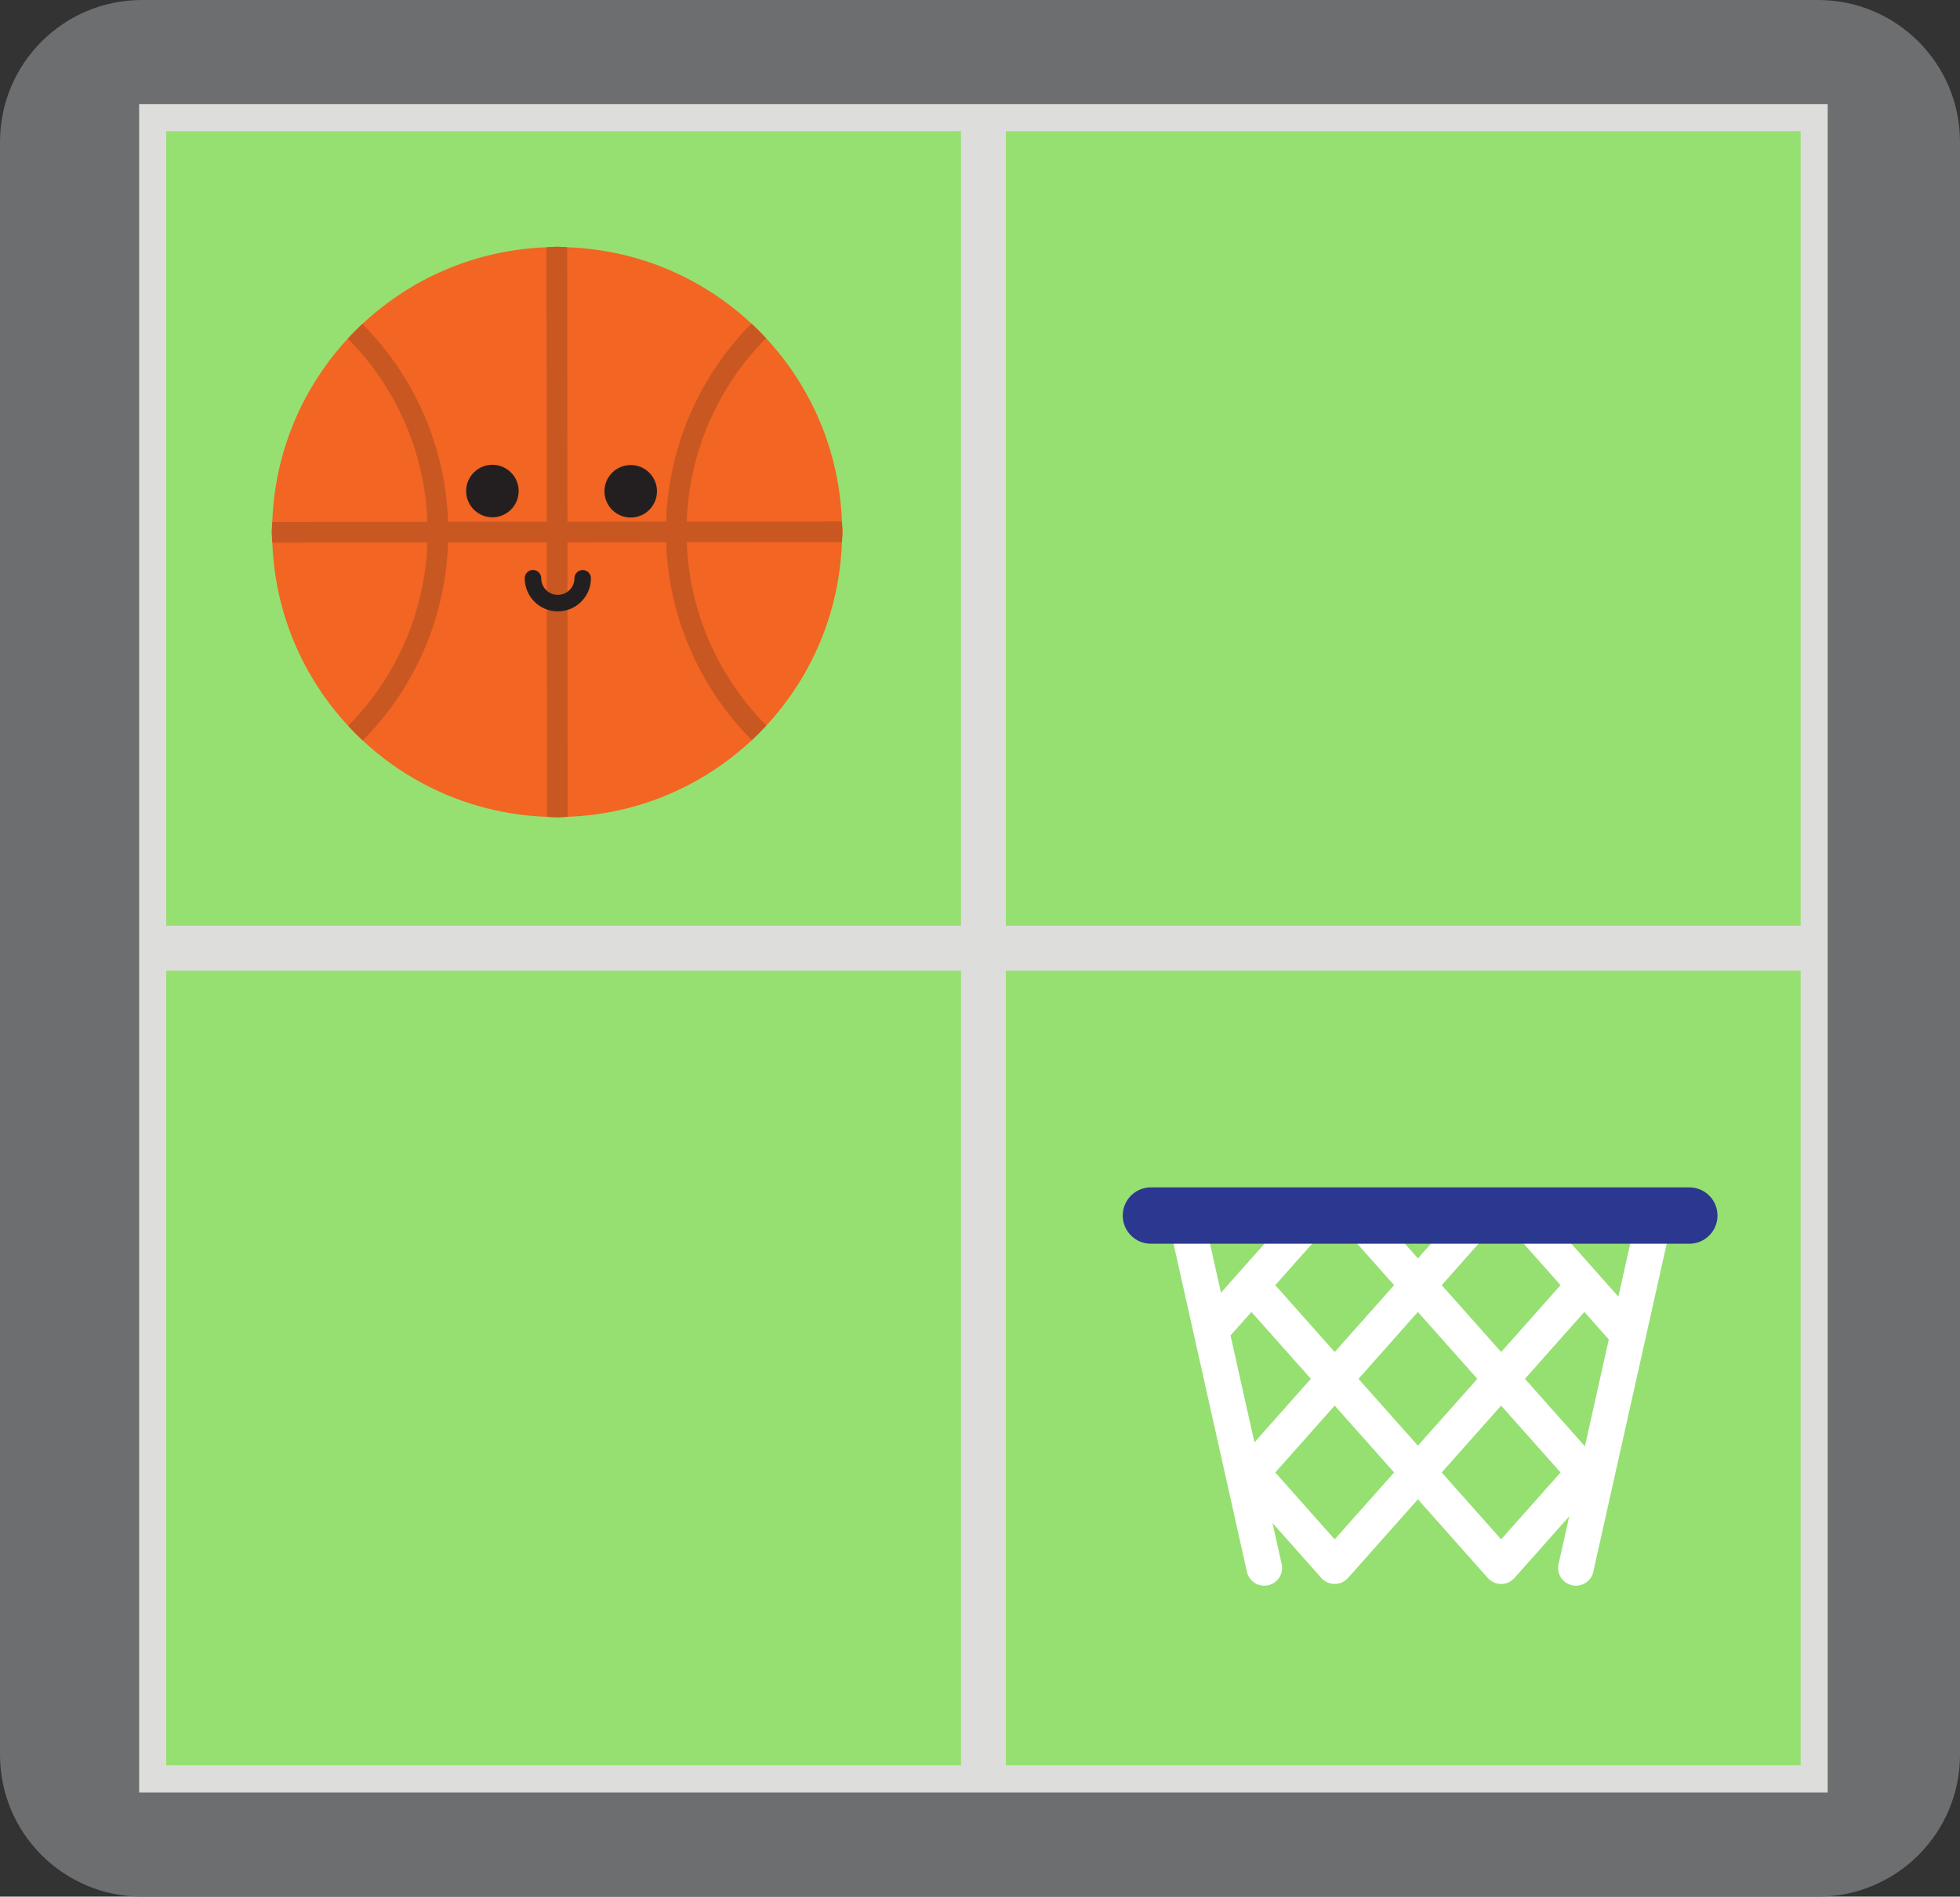 <?xml version="1.0" encoding="utf-8"?>
<!-- Generator: Adobe Illustrator 16.0.0, SVG Export Plug-In . SVG Version: 6.00 Build 0)  -->
<!DOCTYPE svg PUBLIC "-//W3C//DTD SVG 1.1//EN" "http://www.w3.org/Graphics/SVG/1.1/DTD/svg11.dtd">
<svg version="1.1" xmlns="http://www.w3.org/2000/svg" xmlns:xlink="http://www.w3.org/1999/xlink" x="0px" y="0px"
	 width="288.28px" height="279px" viewBox="0 0 288.28 279" enable-background="new 0 0 288.28 279" xml:space="preserve">
<rect x="0" y="0" width="288.28" height="279" fill="#333333" stroke="none"/>
<g id="cositas" display="none">
	
		<path display="inline" fill="#FFFFFF" stroke="#404041" stroke-width="4" stroke-linecap="round" stroke-linejoin="round" stroke-miterlimit="10" d="
		M22.196-104.363c0-8.729,6.185-16.012,14.41-17.71v-104.42c0-11.526-9.344-20.87-20.869-20.87h-119.542
		c-11.525,0-20.869,9.344-20.869,20.87V10.768c0,11.525,9.344,20.869,20.869,20.869H15.737c11.525,0,20.869-9.344,20.869-20.869
		v-97.421C28.381-88.351,22.196-95.633,22.196-104.363z"/>
	<g display="inline">
	</g>
	
		<path display="inline" fill="#FFFFFF" stroke="#404041" stroke-width="4" stroke-linecap="round" stroke-linejoin="round" stroke-miterlimit="10" d="
		M210.196-104.363c0-8.729,6.185-16.012,14.409-17.71v-104.42c0-11.526-9.344-20.87-20.869-20.87H84.195
		c-11.525,0-20.869,9.344-20.869,20.87V10.768c0,11.525,9.344,20.869,20.869,20.869h119.542c11.525,0,20.869-9.344,20.869-20.869
		v-97.421C216.381-88.351,210.196-95.633,210.196-104.363z"/>
	<g display="inline">
		
			<path fill="#DDDDDC" stroke="#404041" stroke-width="4" stroke-linecap="round" stroke-linejoin="round" stroke-miterlimit="10" d="
			M396.911-247.363H277.369c-11.525,0-20.869,9.344-20.869,20.87v104.503c-8.062,1.822-14.086,9.015-14.086,17.627
			s6.024,15.805,14.086,17.627v97.504c0,11.525,9.344,20.869,20.869,20.869h119.542c11.525,0,20.869-9.344,20.869-20.869v-237.261
			C417.78-238.019,408.437-247.363,396.911-247.363z"/>
		<g>
			<rect x="275.641" y="-104.363" fill="#96E072" width="123" height="123"/>
		</g>
	</g>
</g>
<g id="tab13" display="none">
	<g display="inline">
		<path fill="#FFFFFF" d="M267.411-66.5H20.869C9.344-66.5,0-57.156,0-45.63v370.261C0,336.157,9.344,345.5,20.869,345.5h246.542
			c11.525,0,20.869-9.344,20.869-20.869V-45.63C288.28-57.156,278.937-66.5,267.411-66.5z"/>
		<g>
			
				<rect x="24.466" y="-42.905" fill="#DDDDDC" stroke="#DDDDDC" stroke-width="8" stroke-miterlimit="10" width="240.35" height="364.616"/>
			<g>
				<rect x="24.466" y="-42.905" fill="#96E072" width="116.85" height="116.85"/>
				<rect x="24.466" y="80.595" fill="#96E072" width="116.85" height="116.851"/>
			</g>
			<g>
				<path fill="#F26522" d="M123.829,14.477c-0.384-10.47-4.59-19.94-11.277-27.089c-0.69-0.74-1.41-1.449-2.154-2.138
					c-7.144-6.606-16.569-10.743-26.977-11.108c-0.508-0.018-1.007-0.078-1.52-0.074c-0.512-0.001-1.008,0.058-1.518,0.079
					c-10.403,0.382-19.822,4.536-26.952,11.155c-0.746,0.69-1.464,1.402-2.154,2.146c-6.674,7.155-10.86,16.634-11.229,27.106
					c-0.017,0.508-0.074,1.005-0.074,1.52c0.002,0.509,0.06,1.008,0.08,1.518c0.384,10.47,4.583,19.939,11.273,27.086
					c0.692,0.742,1.41,1.452,2.154,2.141c7.144,6.607,16.573,10.745,26.98,11.109c0.508,0.018,1.006,0.074,1.516,0.076
					c0.514,0,1.013-0.061,1.52-0.081c10.407-0.382,19.828-4.538,26.96-11.159c0.74-0.688,1.46-1.399,2.148-2.143
					c6.678-7.16,10.862-16.638,11.224-27.11c0.021-0.506,0.082-1.001,0.08-1.514C123.911,15.483,123.847,14.984,123.829,14.477z"/>
				<path fill="#C95722" d="M123.909,15.997c0.002-0.514-0.062-1.01-0.08-1.52l-22.826,0.019C101.387,4,105.744-5.493,112.67-12.481
					c-0.688-0.742-1.401-1.46-2.145-2.148C103.051-7.094,98.35,3.164,97.969,14.501l-14.514,0.012l-0.041-40.369
					c-0.505-0.02-1-0.08-1.512-0.079c-0.514,0-1.013,0.06-1.52,0.08l0.036,40.372L65.907,14.53
					C65.504,3.194,60.788-7.055,53.293-14.577c-0.738,0.69-1.449,1.411-2.137,2.154c6.936,6.973,11.313,16.46,11.713,26.957
					l-22.822,0.019c-0.019,0.51-0.08,1.009-0.074,1.521c-0.002,0.512,0.06,1.008,0.078,1.516l22.822-0.021
					c-0.38,10.497-4.741,19.995-11.666,26.976c0.688,0.744,1.403,1.462,2.145,2.154c7.476-7.536,12.174-17.797,12.556-29.131
					l14.513-0.017l0.037,40.376c0.508,0.017,1.006,0.075,1.52,0.073c0.509-0.001,1.008-0.059,1.516-0.078l-0.037-40.372
					l14.512-0.016c0.404,11.336,5.123,21.587,12.613,29.112c0.742-0.693,1.451-1.41,2.14-2.155
					c-6.939-6.975-11.317-16.462-11.719-26.96l22.828-0.019C123.849,17.004,123.907,16.508,123.909,15.997z"/>
				
					<path fill="none" stroke="#231F20" stroke-width="2.426" stroke-linecap="round" stroke-linejoin="round" stroke-miterlimit="10" d="
					M85.703,22.84c-0.004,2.019-1.642,3.653-3.663,3.651c-2.019-0.004-3.652-1.644-3.65-3.662"/>
				<path fill="#231F20" d="M96.629,10.044c-0.005,2.134-1.737,3.86-3.871,3.857c-2.132-0.005-3.857-1.735-3.854-3.87
					c0.003-2.131,1.735-3.857,3.869-3.854C94.908,6.181,96.631,7.914,96.629,10.044z"/>
				<circle fill="#231F20" cx="72.424" cy="10.004" r="3.862"/>
			</g>
			<g>
				<rect x="147.966" y="-42.905" fill="#96E072" width="116.85" height="116.85"/>
				<rect x="147.966" y="80.595" fill="#BBBDBF" width="116.85" height="116.851"/>
			</g>
			<g>
				<rect x="24.466" y="204.862" fill="#96E072" width="116.85" height="116.85"/>
			</g>
			<g>
				<rect x="147.966" y="204.862" fill="#96E072" width="116.85" height="116.85"/>
			</g>
			<g>
				<path fill="#FFFFFF" d="M243.905,237.756c-1.41-0.316-2.81,0.57-3.124,1.98l-2.748,12.278l-11.941-13.442
					c-0.96-1.08-2.614-1.179-3.693-0.22c-1.082,0.962-1.179,2.614-0.22,3.694l7.35,8.273l-8.74,9.838l-8.74-9.838l7.35-8.273
					c0.96-1.08,0.862-2.734-0.219-3.694c-1.08-0.959-2.733-0.862-3.693,0.218l-6.938,7.809l-6.554-7.377
					c-0.96-1.082-2.613-1.178-3.694-0.219c-1.08,0.959-1.18,2.614-0.219,3.694l6.967,7.843l-8.74,9.838l-8.738-9.838l7.666-8.63
					c0.961-1.079,0.862-2.735-0.218-3.694c-1.081-0.961-2.735-0.862-3.694,0.217l-9.178,10.332c-0.007,0.008-0.012,0.013-0.02,0.02
					l-2.545,2.867l-2.616-11.695c-0.315-1.41-1.716-2.297-3.126-1.98c-1.41,0.314-2.298,1.714-1.982,3.124l11.544,51.603
					c0.272,1.217,1.354,2.045,2.552,2.045c0.189,0,0.382-0.021,0.574-0.063c1.41-0.315,2.298-1.714,1.982-3.124l-1.354-6.047
					l7.196,8.1c0.003,0.004,0.009,0.008,0.012,0.012c0.04,0.045,0.085,0.088,0.128,0.13c0.024,0.024,0.048,0.048,0.072,0.071
					c0.004,0.001,0.005,0.005,0.007,0.005c0.063,0.058,0.129,0.109,0.196,0.159c0.021,0.016,0.042,0.028,0.063,0.041
					c0.053,0.037,0.105,0.072,0.16,0.104c0.024,0.016,0.051,0.028,0.078,0.041c0.051,0.028,0.104,0.057,0.156,0.08
					c0.025,0.012,0.053,0.022,0.078,0.033c0.057,0.022,0.111,0.045,0.168,0.063c0.025,0.009,0.05,0.017,0.076,0.024
					c0.061,0.018,0.122,0.035,0.184,0.05c0.021,0.003,0.043,0.009,0.064,0.013c0.07,0.016,0.143,0.026,0.215,0.033
					c0.013,0.002,0.024,0.004,0.039,0.006c0.086,0.01,0.172,0.016,0.26,0.016c0.025,0,0.051-0.004,0.076-0.006
					c0.057,0,0.114-0.002,0.17-0.008c0.037-0.004,0.073-0.012,0.109-0.015c0.047-0.008,0.095-0.013,0.143-0.022
					c0.037-0.008,0.074-0.017,0.111-0.025c0.046-0.01,0.09-0.023,0.135-0.035c0.039-0.012,0.076-0.023,0.113-0.037
					c0.042-0.014,0.083-0.03,0.123-0.045c0.041-0.018,0.08-0.033,0.118-0.053c0.037-0.016,0.073-0.035,0.11-0.053
					c0.04-0.023,0.082-0.043,0.121-0.067c0.029-0.017,0.059-0.037,0.087-0.056c0.159-0.102,0.308-0.223,0.445-0.361
					c0.024-0.026,0.052-0.053,0.075-0.078c0.006-0.008,0.014-0.012,0.02-0.02l10.283-11.576l10.285,11.576
					c0.005,0.006,0.01,0.012,0.016,0.016c0.031,0.037,0.066,0.07,0.101,0.104s0.065,0.066,0.1,0.099c0.001,0,0.001,0,0.003,0
					c0.043,0.041,0.091,0.076,0.137,0.113c0.055,0.04,0.109,0.079,0.166,0.116c0.035,0.025,0.07,0.049,0.107,0.071
					c0.037,0.021,0.074,0.038,0.111,0.06c0.039,0.02,0.08,0.041,0.12,0.061c0.036,0.018,0.073,0.031,0.109,0.047
					c0.044,0.017,0.087,0.033,0.131,0.05c0.037,0.011,0.073,0.022,0.109,0.034c0.046,0.014,0.093,0.025,0.14,0.037
					c0.036,0.009,0.071,0.016,0.108,0.023c0.048,0.012,0.099,0.017,0.147,0.023c0.034,0.004,0.069,0.01,0.104,0.014
					c0.059,0.006,0.117,0.008,0.176,0.01c0.023,0.002,0.049,0.004,0.072,0.004c0.088,0,0.174-0.006,0.262-0.016
					c0.012,0,0.021-0.002,0.033-0.004c0.074-0.009,0.147-0.02,0.221-0.035c0.019-0.004,0.038-0.008,0.058-0.011
					c0.065-0.017,0.129-0.034,0.192-0.052c0.021-0.008,0.045-0.014,0.066-0.021c0.06-0.021,0.119-0.044,0.18-0.068
					c0.021-0.009,0.045-0.018,0.067-0.027c0.058-0.027,0.116-0.058,0.173-0.088c0.021-0.011,0.041-0.021,0.063-0.033
					c0.064-0.039,0.127-0.08,0.188-0.122c0.011-0.009,0.022-0.015,0.034-0.024c0.068-0.048,0.136-0.102,0.199-0.159
					c0.004-0.002,0.007-0.006,0.011-0.009c0.015-0.016,0.029-0.03,0.044-0.045c0.055-0.051,0.107-0.102,0.155-0.156
					c0.003-0.004,0.006-0.006,0.009-0.01l8.063-9.074l-1.571,7.021c-0.314,1.41,0.572,2.809,1.982,3.124
					c0.193,0.042,0.385,0.063,0.574,0.063c1.197,0,2.278-0.828,2.551-2.045l11.545-51.603
					C246.203,239.47,245.316,238.071,243.905,237.756z M236.625,258.311l-3.516,15.717l-8.82-9.928l8.74-9.838L236.625,258.311z
					 M184.504,273.446l-3.517-15.72l3.079-3.464l8.74,9.838L184.504,273.446z M196.307,268.039l8.74,9.838l-8.74,9.839l-8.738-9.839
					L196.307,268.039z M199.808,264.1l8.739-9.838l8.74,9.838l-8.74,9.838L199.808,264.1z M220.787,268.039l8.74,9.84l-8.739,9.837
					l-8.74-9.839L220.787,268.039z"/>
				<g>
					<path fill="#2B388F" d="M248.467,244.227h-79.189c-2.289,0-4.145-1.855-4.145-4.145c0-2.291,1.855-4.146,4.145-4.146h79.189
						c2.289,0,4.146,1.855,4.146,4.146C252.612,242.372,250.756,244.227,248.467,244.227z"/>
				</g>
			</g>
			<g>
				
					<path fill="none" stroke="#6D6E70" stroke-width="7.6" stroke-linecap="round" stroke-linejoin="round" stroke-miterlimit="10" d="
					M186.837,147.587v-28.217c0-10.94,8.869-19.809,19.81-19.809l0,0c10.939,0,19.809,8.869,19.809,19.809v26.31"/>
				
					<path fill="#6D6E70" stroke="#6D6E70" stroke-width="4.093" stroke-linecap="round" stroke-linejoin="round" stroke-miterlimit="10" d="
					M179.848,131.2v20.725c0,14.8,11.999,26.797,26.799,26.797c14.799,0,26.797-11.997,26.797-26.797V131.2H179.848z"/>
				<circle fill="#231F20" cx="206.645" cy="148.915" r="6.548"/>
				
					<line fill="none" stroke="#231F20" stroke-width="6.139" stroke-linecap="round" stroke-linejoin="round" stroke-miterlimit="10" x1="206.646" y1="149.844" x2="206.646" y2="162.717"/>
			</g>
		</g>
	</g>
</g>
<g id="tab_13_1_" display="none">
	<g display="inline">
		<path fill="#6D6E70" d="M267.411-66.5H20.869C9.344-66.5,0-57.156,0-45.63v370.261C0,336.157,9.344,345.5,20.869,345.5h246.542
			c11.525,0,20.869-9.344,20.869-20.869V-45.63C288.28-57.156,278.937-66.5,267.411-66.5z"/>
		<g>
			
				<rect x="24.466" y="-42.905" fill="#DDDDDC" stroke="#DDDDDC" stroke-width="8" stroke-miterlimit="10" width="240.35" height="364.616"/>
			<g>
				<rect x="24.466" y="-42.905" fill="#96E072" width="116.85" height="116.85"/>
				<rect x="24.466" y="80.595" fill="#96E072" width="116.85" height="116.851"/>
			</g>
			<g>
				<path fill="#F26522" d="M123.829,14.477c-0.384-10.47-4.59-19.94-11.277-27.089c-0.69-0.74-1.41-1.449-2.154-2.138
					c-7.144-6.606-16.569-10.743-26.977-11.108c-0.508-0.018-1.007-0.078-1.52-0.074c-0.512-0.001-1.008,0.058-1.518,0.079
					c-10.403,0.382-19.822,4.536-26.952,11.155c-0.746,0.69-1.464,1.402-2.154,2.146c-6.674,7.155-10.86,16.634-11.229,27.106
					c-0.017,0.508-0.074,1.005-0.074,1.52c0.002,0.509,0.06,1.008,0.08,1.518c0.384,10.47,4.583,19.939,11.273,27.086
					c0.692,0.742,1.41,1.452,2.154,2.141c7.144,6.607,16.573,10.745,26.98,11.109c0.508,0.018,1.006,0.074,1.516,0.076
					c0.514,0,1.013-0.061,1.52-0.081c10.407-0.382,19.828-4.538,26.96-11.159c0.74-0.688,1.46-1.399,2.148-2.143
					c6.678-7.16,10.862-16.638,11.224-27.11c0.021-0.506,0.082-1.001,0.08-1.514C123.911,15.483,123.847,14.984,123.829,14.477z"/>
				<path fill="#C95722" d="M123.909,15.997c0.002-0.514-0.062-1.01-0.08-1.52l-22.826,0.019C101.387,4,105.744-5.493,112.67-12.481
					c-0.688-0.742-1.401-1.46-2.145-2.148C103.051-7.094,98.35,3.164,97.969,14.501l-14.514,0.012l-0.041-40.369
					c-0.505-0.02-1-0.08-1.512-0.079c-0.514,0-1.013,0.06-1.52,0.08l0.036,40.372L65.907,14.53
					C65.504,3.194,60.788-7.055,53.293-14.577c-0.738,0.69-1.449,1.411-2.137,2.154c6.936,6.973,11.313,16.46,11.713,26.957
					l-22.822,0.019c-0.019,0.51-0.08,1.009-0.074,1.521c-0.002,0.512,0.06,1.008,0.078,1.516l22.822-0.021
					c-0.38,10.497-4.741,19.995-11.666,26.976c0.688,0.744,1.403,1.462,2.145,2.154c7.476-7.536,12.174-17.797,12.556-29.131
					l14.513-0.017l0.037,40.376c0.508,0.017,1.006,0.075,1.52,0.073c0.509-0.001,1.008-0.059,1.516-0.078l-0.037-40.372
					l14.512-0.016c0.404,11.336,5.123,21.587,12.613,29.112c0.742-0.693,1.451-1.41,2.14-2.155
					c-6.939-6.975-11.317-16.462-11.719-26.96l22.828-0.019C123.849,17.004,123.907,16.508,123.909,15.997z"/>
				
					<path fill="none" stroke="#231F20" stroke-width="2.426" stroke-linecap="round" stroke-linejoin="round" stroke-miterlimit="10" d="
					M85.703,22.84c-0.004,2.019-1.642,3.653-3.663,3.651c-2.019-0.004-3.652-1.644-3.65-3.662"/>
				<path fill="#231F20" d="M96.629,10.044c-0.005,2.134-1.737,3.86-3.871,3.857c-2.132-0.005-3.857-1.735-3.854-3.87
					c0.003-2.131,1.735-3.857,3.869-3.854C94.908,6.181,96.631,7.914,96.629,10.044z"/>
				<circle fill="#231F20" cx="72.424" cy="10.004" r="3.862"/>
			</g>
			<g>
				<rect x="147.966" y="-42.905" fill="#96E072" width="116.85" height="116.85"/>
				<rect x="147.966" y="80.595" fill="#BBBDBF" width="116.85" height="116.851"/>
			</g>
			<g>
				<rect x="24.466" y="204.862" fill="#96E072" width="116.85" height="116.85"/>
			</g>
			<g>
				<rect x="147.966" y="204.862" fill="#96E072" width="116.85" height="116.85"/>
			</g>
			<g>
				<path fill="#FFFFFF" d="M243.905,237.756c-1.41-0.316-2.81,0.57-3.124,1.98l-2.748,12.278l-11.941-13.442
					c-0.96-1.08-2.614-1.179-3.693-0.22c-1.082,0.962-1.179,2.614-0.22,3.694l7.35,8.273l-8.74,9.838l-8.74-9.838l7.35-8.273
					c0.96-1.08,0.862-2.734-0.219-3.694c-1.08-0.959-2.733-0.862-3.693,0.218l-6.938,7.809l-6.554-7.377
					c-0.96-1.082-2.613-1.178-3.694-0.219c-1.08,0.959-1.18,2.614-0.219,3.694l6.967,7.843l-8.74,9.838l-8.738-9.838l7.666-8.63
					c0.961-1.079,0.862-2.735-0.218-3.694c-1.081-0.961-2.735-0.862-3.694,0.217l-9.178,10.332c-0.007,0.008-0.012,0.013-0.02,0.02
					l-2.545,2.867l-2.616-11.695c-0.315-1.41-1.716-2.297-3.126-1.98c-1.41,0.314-2.298,1.714-1.982,3.124l11.544,51.603
					c0.272,1.217,1.354,2.045,2.552,2.045c0.189,0,0.382-0.021,0.574-0.063c1.41-0.315,2.298-1.714,1.982-3.124l-1.354-6.047
					l7.196,8.1c0.003,0.004,0.009,0.008,0.012,0.012c0.04,0.045,0.085,0.088,0.128,0.13c0.024,0.024,0.048,0.048,0.072,0.071
					c0.004,0.001,0.005,0.005,0.007,0.005c0.063,0.058,0.129,0.109,0.196,0.159c0.021,0.016,0.042,0.028,0.063,0.041
					c0.053,0.037,0.105,0.072,0.16,0.104c0.024,0.016,0.051,0.028,0.078,0.041c0.051,0.028,0.104,0.057,0.156,0.08
					c0.025,0.012,0.053,0.022,0.078,0.033c0.057,0.022,0.111,0.045,0.168,0.063c0.025,0.009,0.05,0.017,0.076,0.024
					c0.061,0.018,0.122,0.035,0.184,0.05c0.021,0.003,0.043,0.009,0.064,0.013c0.07,0.016,0.143,0.026,0.215,0.033
					c0.013,0.002,0.024,0.004,0.039,0.006c0.086,0.01,0.172,0.016,0.26,0.016c0.025,0,0.051-0.004,0.076-0.006
					c0.057,0,0.114-0.002,0.17-0.008c0.037-0.004,0.073-0.012,0.109-0.015c0.047-0.008,0.095-0.013,0.143-0.022
					c0.037-0.008,0.074-0.017,0.111-0.025c0.046-0.01,0.09-0.023,0.135-0.035c0.039-0.012,0.076-0.023,0.113-0.037
					c0.042-0.014,0.083-0.03,0.123-0.045c0.041-0.018,0.08-0.033,0.118-0.053c0.037-0.016,0.073-0.035,0.11-0.053
					c0.04-0.023,0.082-0.043,0.121-0.067c0.029-0.017,0.059-0.037,0.087-0.056c0.159-0.102,0.308-0.223,0.445-0.361
					c0.024-0.026,0.052-0.053,0.075-0.078c0.006-0.008,0.014-0.012,0.02-0.02l10.283-11.576l10.285,11.576
					c0.005,0.006,0.01,0.012,0.016,0.016c0.031,0.037,0.066,0.07,0.101,0.104s0.065,0.066,0.1,0.099c0.001,0,0.001,0,0.003,0
					c0.043,0.041,0.091,0.076,0.137,0.113c0.055,0.04,0.109,0.079,0.166,0.116c0.035,0.025,0.07,0.049,0.107,0.071
					c0.037,0.021,0.074,0.038,0.111,0.06c0.039,0.02,0.08,0.041,0.12,0.061c0.036,0.018,0.073,0.031,0.109,0.047
					c0.044,0.017,0.087,0.033,0.131,0.05c0.037,0.011,0.073,0.022,0.109,0.034c0.046,0.014,0.093,0.025,0.14,0.037
					c0.036,0.009,0.071,0.016,0.108,0.023c0.048,0.012,0.099,0.017,0.147,0.023c0.034,0.004,0.069,0.01,0.104,0.014
					c0.059,0.006,0.117,0.008,0.176,0.01c0.023,0.002,0.049,0.004,0.072,0.004c0.088,0,0.174-0.006,0.262-0.016
					c0.012,0,0.021-0.002,0.033-0.004c0.074-0.009,0.147-0.02,0.221-0.035c0.019-0.004,0.038-0.008,0.058-0.011
					c0.065-0.017,0.129-0.034,0.192-0.052c0.021-0.008,0.045-0.014,0.066-0.021c0.06-0.021,0.119-0.044,0.18-0.068
					c0.021-0.009,0.045-0.018,0.067-0.027c0.058-0.027,0.116-0.058,0.173-0.088c0.021-0.011,0.041-0.021,0.063-0.033
					c0.064-0.039,0.127-0.08,0.188-0.122c0.011-0.009,0.022-0.015,0.034-0.024c0.068-0.048,0.136-0.102,0.199-0.159
					c0.004-0.002,0.007-0.006,0.011-0.009c0.015-0.016,0.029-0.03,0.044-0.045c0.055-0.051,0.107-0.102,0.155-0.156
					c0.003-0.004,0.006-0.006,0.009-0.01l8.063-9.074l-1.571,7.021c-0.314,1.41,0.572,2.809,1.982,3.124
					c0.193,0.042,0.385,0.063,0.574,0.063c1.197,0,2.278-0.828,2.551-2.045l11.545-51.603
					C246.203,239.47,245.316,238.071,243.905,237.756z M236.625,258.311l-3.516,15.717l-8.82-9.928l8.74-9.838L236.625,258.311z
					 M184.504,273.446l-3.517-15.72l3.079-3.464l8.74,9.838L184.504,273.446z M196.307,268.039l8.74,9.838l-8.74,9.839l-8.738-9.839
					L196.307,268.039z M199.808,264.1l8.739-9.838l8.74,9.838l-8.74,9.838L199.808,264.1z M220.787,268.039l8.74,9.84l-8.739,9.837
					l-8.74-9.839L220.787,268.039z"/>
				<g>
					<path fill="#2B388F" d="M248.467,244.227h-79.189c-2.289,0-4.145-1.855-4.145-4.145c0-2.291,1.855-4.146,4.145-4.146h79.189
						c2.289,0,4.146,1.855,4.146,4.146C252.612,242.372,250.756,244.227,248.467,244.227z"/>
				</g>
			</g>
			<g>
				
					<path fill="none" stroke="#6D6E70" stroke-width="7.6" stroke-linecap="round" stroke-linejoin="round" stroke-miterlimit="10" d="
					M186.837,147.587v-28.217c0-10.94,8.869-19.809,19.81-19.809l0,0c10.939,0,19.809,8.869,19.809,19.809v26.31"/>
				
					<path fill="#6D6E70" stroke="#6D6E70" stroke-width="4.093" stroke-linecap="round" stroke-linejoin="round" stroke-miterlimit="10" d="
					M179.848,131.2v20.725c0,14.8,11.999,26.797,26.799,26.797c14.799,0,26.797-11.997,26.797-26.797V131.2H179.848z"/>
				<circle fill="#231F20" cx="206.645" cy="148.915" r="6.548"/>
				
					<line fill="none" stroke="#231F20" stroke-width="6.139" stroke-linecap="round" stroke-linejoin="round" stroke-miterlimit="10" x1="206.646" y1="149.844" x2="206.646" y2="162.717"/>
			</g>
		</g>
	</g>
</g>
<g id="prog_b_1_" display="none">
	<g display="inline">
		<path fill="#FFFFFF" d="M224.78-40.63c0-11.526-9.344-20.87-20.869-20.87H84.369C72.844-61.5,63.5-52.156,63.5-40.63v360.261
			c0,11.525,9.344,20.869,20.869,20.869h119.542c11.525,0,20.869-9.344,20.869-20.869V-40.63z"/>
		<g>
			<path fill="#EF5D81" d="M141.467,281.667l-4.386,3.063c-0.639,0.445-1.389,0.682-2.169,0.682s-1.531-0.236-2.169-0.682
				l-4.386-3.063h-6.031c-5.81,0-10.534-4.727-10.534-10.535V69.348c0-5.81,4.725-10.534,10.534-10.534h5.873
				c0.205,0,0.403,0.063,0.572,0.181l5.118,3.575c0.602,0.422,1.442,0.422,2.045,0l5.117-3.575c0.169-0.118,0.369-0.181,0.574-0.181
				H185.5v-72.29c0,0-82,0-82.867,0c-5.267,0-9.533,4.268-9.533,9.533v286.887c0,5.266,4.267,9.533,9.533,9.533
				c0.203,0,82.867,0,82.867,0v-10.811H141.467z"/>
			
				<path fill="#FFC85E" stroke="#FFFFFF" stroke-width="1.801" stroke-linecap="round" stroke-linejoin="round" stroke-miterlimit="10" d="
				M195.182,59.815h-53.556l-5.118,3.575c-0.479,0.336-1.038,0.502-1.596,0.502c-0.559,0-1.117-0.166-1.597-0.502l-5.116-3.575
				h-0.308c-1.053,0-4.698,0-5.565,0c-5.266,0-9.533,4.268-9.533,9.532v54.355c0,5.264,4.268,9.532,9.533,9.532
				c0.204,0,2.578,0,6.348,0l4.642,3.243c0.479,0.336,1.038,0.502,1.597,0.502c0.558,0,1.116-0.166,1.596-0.502l4.644-3.243
				c21.591,0,54.03,0,54.03,0V59.815z"/>
			
				<polygon fill="#231F20" stroke="#231F20" stroke-width="5.006" stroke-linecap="round" stroke-linejoin="round" stroke-miterlimit="10" points="
				134.897,11.149 157.058,23.943 134.897,36.738 			"/>
			
				<path fill="#FFC85E" stroke="#FFFFFF" stroke-width="1.801" stroke-linecap="round" stroke-linejoin="round" stroke-miterlimit="10" d="
				M195.182,133.345h-53.556l-5.118,3.575c-0.479,0.335-1.038,0.502-1.596,0.502c-0.559,0-1.117-0.167-1.597-0.502l-5.116-3.575
				h-0.308c-1.053,0-4.698,0-5.565,0c-5.266,0-9.533,4.268-9.533,9.533v54.354c0,5.264,4.268,9.533,9.533,9.533
				c0.204,0,2.578,0,6.348,0l4.642,3.244c0.479,0.336,1.038,0.502,1.597,0.502c0.558,0,1.116-0.166,1.596-0.502l4.644-3.244
				c21.591,0,54.03,0,54.03,0V133.345z"/>
			<g>
				
					<line fill="none" stroke="#231F20" stroke-width="7" stroke-linecap="round" stroke-linejoin="round" stroke-miterlimit="10" x1="144.207" y1="98.207" x2="166.89" y2="98.207"/>
				
					<polyline fill="none" stroke="#231F20" stroke-width="7" stroke-linecap="round" stroke-linejoin="round" stroke-miterlimit="10" points="
					157.035,87.484 168.035,98.207 157.035,108.932 				"/>
			</g>
			<g>
				
					<line fill="none" stroke="#231F20" stroke-width="7" stroke-linecap="round" stroke-linejoin="round" stroke-miterlimit="10" x1="156.122" y1="159.293" x2="156.122" y2="181.975"/>
				
					<polyline fill="none" stroke="#231F20" stroke-width="7" stroke-linecap="round" stroke-linejoin="round" stroke-miterlimit="10" points="
					166.845,172.122 156.122,183.122 145.397,172.122 				"/>
			</g>
			
				<path fill="#FFC85E" stroke="#FFFFFF" stroke-width="1.801" stroke-linecap="round" stroke-linejoin="round" stroke-miterlimit="10" d="
				M195.182,207.344h-53.556l-5.118,3.576c-0.479,0.334-1.038,0.502-1.596,0.502c-0.559,0-1.117-0.168-1.597-0.502l-5.116-3.576
				h-0.308c-1.053,0-4.698,0-5.565,0c-5.266,0-9.533,4.268-9.533,9.533v54.354c0,5.264,4.268,9.533,9.533,9.533
				c0.204,0,2.578,0,6.348,0l4.642,3.244c0.479,0.336,1.038,0.502,1.597,0.502c0.558,0,1.116-0.166,1.596-0.502l4.644-3.244
				c21.591,0,54.03,0,54.03,0V207.344z"/>
			<g>
				
					<line fill="none" stroke="#231F20" stroke-width="7" stroke-linecap="round" stroke-linejoin="round" stroke-miterlimit="10" x1="156.124" y1="233.293" x2="156.124" y2="255.975"/>
				
					<polyline fill="none" stroke="#231F20" stroke-width="7" stroke-linecap="round" stroke-linejoin="round" stroke-miterlimit="10" points="
					166.847,246.122 156.124,257.122 145.399,246.122 				"/>
			</g>
		</g>
	</g>
</g>
<g id="prog_a_1_" display="none">
	<g display="inline">
		<path fill="#FFFFFF" d="M224.78-40.63c0-11.526-9.344-20.87-20.869-20.87H84.369C72.844-61.5,63.5-52.156,63.5-40.63v360.261
			c0,11.525,9.344,20.869,20.869,20.869h119.542c11.525,0,20.869-9.344,20.869-20.869V-40.63z"/>
		<g>
			<path fill="#EF5D81" d="M141.467,281.667l-4.386,3.063c-0.639,0.445-1.389,0.682-2.169,0.682s-1.531-0.236-2.169-0.682
				l-4.386-3.063h-6.031c-5.81,0-10.534-4.727-10.534-10.535V69.348c0-5.81,4.725-10.534,10.534-10.534h5.873
				c0.205,0,0.403,0.063,0.572,0.181l5.118,3.575c0.602,0.422,1.442,0.422,2.045,0l5.117-3.575c0.169-0.118,0.369-0.181,0.574-0.181
				H185.5v-72.29c0,0-82,0-82.867,0c-5.267,0-9.533,4.268-9.533,9.533v286.887c0,5.266,4.267,9.533,9.533,9.533
				c0.203,0,82.867,0,82.867,0v-10.811H141.467z"/>
			
				<path fill="#FFC85E" stroke="#FFFFFF" stroke-width="1.801" stroke-linecap="round" stroke-linejoin="round" stroke-miterlimit="10" d="
				M195.182,59.815h-53.556l-5.118,3.575c-0.479,0.336-1.038,0.502-1.596,0.502c-0.559,0-1.117-0.166-1.597-0.502l-5.116-3.575
				h-0.308c-1.053,0-4.698,0-5.565,0c-5.266,0-9.533,4.268-9.533,9.532v54.355c0,5.264,4.268,9.532,9.533,9.532
				c0.204,0,2.578,0,6.348,0l4.642,3.243c0.479,0.336,1.038,0.502,1.597,0.502c0.558,0,1.116-0.166,1.596-0.502l4.644-3.243
				c21.591,0,54.03,0,54.03,0V59.815z"/>
			
				<polygon fill="#231F20" stroke="#231F20" stroke-width="5.006" stroke-linecap="round" stroke-linejoin="round" stroke-miterlimit="10" points="
				134.897,11.149 157.058,23.943 134.897,36.738 			"/>
			
				<path fill="#FFC85E" stroke="#FFFFFF" stroke-width="1.801" stroke-linecap="round" stroke-linejoin="round" stroke-miterlimit="10" d="
				M195.182,133.345h-53.556l-5.118,3.575c-0.479,0.335-1.038,0.502-1.596,0.502c-0.559,0-1.117-0.167-1.597-0.502l-5.116-3.575
				h-0.308c-1.053,0-4.698,0-5.565,0c-5.266,0-9.533,4.268-9.533,9.533v54.354c0,5.264,4.268,9.533,9.533,9.533
				c0.204,0,2.578,0,6.348,0l4.642,3.244c0.479,0.336,1.038,0.502,1.597,0.502c0.558,0,1.116-0.166,1.596-0.502l4.644-3.244
				c21.591,0,54.03,0,54.03,0V133.345z"/>
			<g>
				
					<line fill="none" stroke="#231F20" stroke-width="7" stroke-linecap="round" stroke-linejoin="round" stroke-miterlimit="10" x1="156.122" y1="86.294" x2="156.122" y2="108.977"/>
				
					<polyline fill="none" stroke="#231F20" stroke-width="7" stroke-linecap="round" stroke-linejoin="round" stroke-miterlimit="10" points="
					166.845,99.122 156.122,110.122 145.397,99.122 				"/>
			</g>
			<g>
				
					<line fill="none" stroke="#231F20" stroke-width="7" stroke-linecap="round" stroke-linejoin="round" stroke-miterlimit="10" x1="156.121" y1="159.293" x2="156.121" y2="181.975"/>
				
					<polyline fill="none" stroke="#231F20" stroke-width="7" stroke-linecap="round" stroke-linejoin="round" stroke-miterlimit="10" points="
					166.845,172.122 156.121,183.122 145.397,172.122 				"/>
			</g>
			
				<path fill="#FFC85E" stroke="#FFFFFF" stroke-width="1.801" stroke-linecap="round" stroke-linejoin="round" stroke-miterlimit="10" d="
				M195.182,207.344h-53.556l-5.118,3.576c-0.479,0.334-1.038,0.502-1.596,0.502c-0.559,0-1.117-0.168-1.597-0.502l-5.116-3.576
				h-0.308c-1.053,0-4.698,0-5.565,0c-5.266,0-9.533,4.268-9.533,9.533v54.354c0,5.264,4.268,9.533,9.533,9.533
				c0.204,0,2.578,0,6.348,0l4.642,3.244c0.479,0.336,1.038,0.502,1.597,0.502c0.558,0,1.116-0.166,1.596-0.502l4.644-3.244
				c21.591,0,54.03,0,54.03,0V207.344z"/>
			<g>
				
					<line fill="none" stroke="#231F20" stroke-width="7" stroke-linecap="round" stroke-linejoin="round" stroke-miterlimit="10" x1="144.207" y1="245.208" x2="166.89" y2="245.208"/>
				
					<polyline fill="none" stroke="#231F20" stroke-width="7" stroke-linecap="round" stroke-linejoin="round" stroke-miterlimit="10" points="
					157.035,234.485 168.035,245.208 157.035,255.932 				"/>
			</g>
		</g>
	</g>
</g>
<g id="prog_b" display="none">
	<g display="inline">
		<path fill="#FFFFFF" d="M224.78,20.87C224.78,9.344,215.437,0,203.911,0H84.369C72.844,0,63.5,9.344,63.5,20.87v237.261
			C63.5,269.657,72.844,279,84.369,279h119.542c11.525,0,20.869-9.344,20.869-20.869V20.87z"/>
		<g>
			<path fill="#EF5D81" d="M141.467,207.952l-4.386,3.063c-0.639,0.445-1.389,0.682-2.169,0.682s-1.53-0.236-2.169-0.682
				l-4.385-3.063h-6.032c-5.809,0-10.533-4.727-10.533-10.535v-54.354c0-5.81,4.725-10.535,10.533-10.535h5.873
				c0.205,0,0.404,0.062,0.572,0.18l5.118,3.576c0.603,0.422,1.443,0.422,2.045,0l5.117-3.576c0.169-0.118,0.369-0.18,0.574-0.18
				H185.5v-72.29c0,0-82,0-82.867,0c-5.267,0-9.533,4.268-9.533,9.533v139.458c0,5.266,4.267,9.533,9.533,9.533
				c0.203,0,82.867,0,82.867,0v-10.811H141.467z"/>
			
				<path fill="#FFC85E" stroke="#FFFFFF" stroke-width="1.801" stroke-linecap="round" stroke-linejoin="round" stroke-miterlimit="10" d="
				M195.182,133.53h-53.556l-5.118,3.574c-0.479,0.336-1.037,0.502-1.596,0.502s-1.117-0.166-1.596-0.502l-5.117-3.574h-0.308
				c-1.053,0-4.698,0-5.565,0c-5.266,0-9.532,4.268-9.532,9.533v54.354c0,5.264,4.267,9.533,9.532,9.533c0.204,0,2.579,0,6.349,0
				l4.642,3.244c0.479,0.336,1.037,0.502,1.596,0.502s1.117-0.166,1.596-0.502l4.644-3.244c21.592,0,54.03,0,54.03,0V133.53z"/>
			
				<polygon fill="#231F20" stroke="#231F20" stroke-width="5.006" stroke-linecap="round" stroke-linejoin="round" stroke-miterlimit="10" points="
				134.897,84.863 157.058,97.658 134.897,110.452 			"/>
			<g>
				
					<line fill="none" stroke="#231F20" stroke-width="7" stroke-linecap="round" stroke-linejoin="round" stroke-miterlimit="10" x1="156.122" y1="160.008" x2="156.122" y2="182.69"/>
				
					<polyline fill="none" stroke="#231F20" stroke-width="7" stroke-linecap="round" stroke-linejoin="round" stroke-miterlimit="10" points="
					166.846,172.836 156.122,183.836 145.398,172.836 				"/>
			</g>
		</g>
	</g>
</g>
<g id="prog_a" display="none">
	<g display="inline">
		<path fill="#FFFFFF" d="M224.78,20.87C224.78,9.344,215.437,0,203.911,0H84.369C72.844,0,63.5,9.344,63.5,20.87v237.261
			C63.5,269.657,72.844,279,84.369,279h119.542c11.525,0,20.869-9.344,20.869-20.869V20.87z"/>
		<g>
			<g>
				<path fill="#EF5D81" d="M141.466,244.667l-4.386,3.063c-0.639,0.445-1.389,0.682-2.169,0.682s-1.531-0.236-2.169-0.682
					l-4.386-3.063h-6.031c-5.81,0-10.534-4.727-10.534-10.535V106.348c0-5.81,4.725-10.534,10.534-10.534h5.873
					c0.205,0,0.403,0.063,0.572,0.181l5.118,3.575c0.602,0.422,1.442,0.422,2.045,0l5.117-3.575
					c0.169-0.118,0.369-0.181,0.574-0.181H185.5v-72.29c0,0-82,0-82.868,0c-5.267,0-9.533,4.268-9.533,9.534v212.887
					c0,5.266,4.267,9.533,9.533,9.533c0.203,0,82.868,0,82.868,0v-10.811H141.466z"/>
				
					<path fill="#FFC85E" stroke="#FFFFFF" stroke-width="1.801" stroke-linecap="round" stroke-linejoin="round" stroke-miterlimit="10" d="
					M195.182,96.815h-53.556l-5.118,3.575c-0.479,0.336-1.038,0.502-1.596,0.502c-0.559,0-1.117-0.166-1.597-0.502l-5.116-3.575
					h-0.308c-1.053,0-4.698,0-5.565,0c-5.266,0-9.533,4.268-9.533,9.532v54.356c0,5.264,4.268,9.531,9.533,9.531
					c0.204,0,2.578,0,6.348,0l4.642,3.244c0.479,0.336,1.038,0.502,1.597,0.502c0.558,0,1.116-0.166,1.596-0.502l4.644-3.244
					c21.591,0,54.031,0,54.031,0V96.815z"/>
				
					<polygon fill="#231F20" stroke="#231F20" stroke-width="5.006" stroke-linecap="round" stroke-linejoin="round" stroke-miterlimit="10" points="
					134.897,48.149 157.057,60.944 134.897,73.738 				"/>
				
					<path fill="#FFC85E" stroke="#FFFFFF" stroke-width="1.801" stroke-linecap="round" stroke-linejoin="round" stroke-miterlimit="10" d="
					M195.182,170.344h-53.556l-5.118,3.576c-0.479,0.334-1.038,0.502-1.596,0.502c-0.559,0-1.117-0.168-1.597-0.502l-5.116-3.576
					h-0.308c-1.053,0-4.698,0-5.565,0c-5.266,0-9.533,4.268-9.533,9.533v54.354c0,5.264,4.268,9.533,9.533,9.533
					c0.204,0,2.578,0,6.348,0l4.642,3.244c0.479,0.336,1.038,0.502,1.597,0.502c0.558,0,1.116-0.166,1.596-0.502l4.644-3.244
					c21.591,0,54.031,0,54.031,0V170.344z"/>
			</g>
			<g>
				
					<line fill="none" stroke="#231F20" stroke-width="7" stroke-linecap="round" stroke-linejoin="round" stroke-miterlimit="10" x1="144.207" y1="135.208" x2="166.89" y2="135.208"/>
				
					<polyline fill="none" stroke="#231F20" stroke-width="7" stroke-linecap="round" stroke-linejoin="round" stroke-miterlimit="10" points="
					157.035,124.484 168.035,135.208 157.035,145.931 				"/>
			</g>
			<g>
				
					<line fill="none" stroke="#231F20" stroke-width="7" stroke-linecap="round" stroke-linejoin="round" stroke-miterlimit="10" x1="156.121" y1="196.293" x2="156.121" y2="218.975"/>
				
					<polyline fill="none" stroke="#231F20" stroke-width="7" stroke-linecap="round" stroke-linejoin="round" stroke-miterlimit="10" points="
					166.845,209.122 156.121,220.122 145.397,209.122 				"/>
			</g>
		</g>
	</g>
</g>
<g id="tablero12_1_" display="none">
	<g display="inline">
		<path fill="#FFFFFF" d="M267.411,0H20.869C9.344,0,0,9.344,0,20.87v237.261C0,269.657,9.344,279,20.869,279h246.542
			c11.525,0,20.869-9.344,20.869-20.869V20.87C288.28,9.344,278.937,0,267.411,0z"/>
		
			<rect x="24.466" y="19.325" fill="#DDDDDC" stroke="#DDDDDC" stroke-width="8" stroke-miterlimit="10" width="240.35" height="240.35"/>
		<g>
			<rect x="24.466" y="19.325" fill="#96E072" width="116.85" height="116.85"/>
			<rect x="24.466" y="142.826" fill="#96E072" width="116.85" height="116.85"/>
		</g>
		<g>
			<path fill="#F26522" d="M123.829,76.707c-0.384-10.47-4.59-19.94-11.277-27.089c-0.69-0.739-1.41-1.448-2.154-2.137
				c-7.144-6.607-16.569-10.743-26.977-11.109c-0.508-0.018-1.007-0.078-1.52-0.074c-0.512-0.002-1.008,0.058-1.518,0.079
				c-10.403,0.382-19.822,4.536-26.952,11.154c-0.746,0.69-1.464,1.403-2.154,2.146c-6.674,7.155-10.86,16.634-11.229,27.106
				c-0.017,0.508-0.074,1.005-0.074,1.52c0.002,0.51,0.06,1.009,0.08,1.518c0.384,10.469,4.583,19.939,11.273,27.086
				c0.692,0.742,1.41,1.452,2.154,2.141c7.144,6.607,16.573,10.745,26.98,11.109c0.508,0.018,1.006,0.074,1.516,0.076
				c0.514,0,1.013-0.062,1.52-0.081c10.407-0.382,19.828-4.538,26.96-11.159c0.74-0.688,1.46-1.399,2.148-2.143
				c6.678-7.159,10.862-16.638,11.224-27.11c0.021-0.506,0.082-1.001,0.08-1.514C123.911,77.713,123.847,77.214,123.829,76.707z"/>
			<path fill="#C95722" d="M123.909,78.227c0.002-0.514-0.062-1.01-0.08-1.52l-22.826,0.019
				c0.384-10.495,4.741-19.989,11.667-26.978c-0.688-0.741-1.401-1.46-2.145-2.147c-7.474,7.535-12.175,17.793-12.556,29.131
				l-14.514,0.012l-0.041-40.369c-0.505-0.02-1-0.08-1.512-0.079c-0.514,0-1.013,0.061-1.52,0.08l0.036,40.372L65.907,76.76
				c-0.403-11.336-5.119-21.586-12.614-29.107c-0.738,0.69-1.449,1.411-2.137,2.154c6.936,6.973,11.313,16.46,11.713,26.957
				l-22.822,0.019c-0.019,0.509-0.08,1.009-0.074,1.521c-0.002,0.512,0.06,1.008,0.078,1.516l22.822-0.021
				c-0.38,10.497-4.741,19.995-11.666,26.976c0.688,0.744,1.403,1.462,2.145,2.154c7.476-7.536,12.174-17.797,12.556-29.131
				l14.513-0.017l0.037,40.376c0.508,0.017,1.006,0.075,1.52,0.073c0.509-0.001,1.008-0.06,1.516-0.078l-0.037-40.371l14.512-0.016
				c0.404,11.336,5.123,21.587,12.613,29.112c0.742-0.693,1.451-1.41,2.14-2.155c-6.939-6.975-11.317-16.462-11.719-26.96
				l22.828-0.019C123.849,79.234,123.907,78.738,123.909,78.227z"/>
			
				<path fill="none" stroke="#231F20" stroke-width="2.426" stroke-linecap="round" stroke-linejoin="round" stroke-miterlimit="10" d="
				M85.703,85.07c-0.004,2.019-1.642,3.652-3.663,3.651c-2.019-0.004-3.652-1.644-3.65-3.662"/>
			<circle fill="#231F20" cx="92.767" cy="72.268" r="3.862"/>
			<circle fill="#231F20" cx="72.424" cy="72.234" r="3.862"/>
		</g>
		<g>
			<rect x="147.966" y="19.325" fill="#96E072" width="116.85" height="116.85"/>
			<rect x="147.966" y="142.826" fill="#96E072" width="116.85" height="116.85"/>
		</g>
		<g>
			<path fill="#FFFFFF" d="M243.905,176.485c-1.41-0.314-2.81,0.572-3.124,1.982l-2.748,12.277l-11.941-13.443
				c-0.96-1.079-2.614-1.178-3.693-0.219c-1.082,0.961-1.179,2.615-0.22,3.695l7.35,8.273l-8.74,9.838l-8.74-9.838l7.35-8.273
				c0.96-1.08,0.862-2.735-0.219-3.695c-1.08-0.959-2.733-0.862-3.693,0.218l-6.938,7.81l-6.554-7.377
				c-0.96-1.082-2.613-1.179-3.694-0.219c-1.08,0.959-1.18,2.613-0.219,3.693l6.967,7.844l-8.74,9.838l-8.738-9.838l7.666-8.631
				c0.961-1.079,0.862-2.734-0.218-3.693c-1.081-0.961-2.735-0.863-3.694,0.217l-9.178,10.331c-0.007,0.008-0.012,0.013-0.02,0.021
				l-2.545,2.867l-2.616-11.695c-0.315-1.41-1.716-2.297-3.126-1.982c-1.41,0.316-2.298,1.715-1.982,3.125l11.544,51.603
				c0.272,1.218,1.354,2.045,2.552,2.045c0.189,0,0.382-0.021,0.574-0.063c1.41-0.314,2.298-1.714,1.982-3.124l-1.354-6.048
				l7.196,8.102c0.003,0.004,0.009,0.008,0.012,0.012c0.04,0.044,0.085,0.087,0.128,0.129c0.024,0.024,0.048,0.049,0.072,0.07
				c0.004,0.002,0.005,0.006,0.007,0.006c0.063,0.059,0.129,0.109,0.196,0.16c0.021,0.015,0.042,0.027,0.063,0.041
				c0.053,0.037,0.105,0.072,0.16,0.104c0.024,0.015,0.051,0.027,0.078,0.041c0.051,0.027,0.104,0.056,0.156,0.08
				c0.025,0.011,0.053,0.021,0.078,0.033c0.057,0.021,0.111,0.045,0.168,0.063c0.025,0.01,0.05,0.018,0.076,0.024
				c0.061,0.019,0.122,0.035,0.184,0.05c0.021,0.004,0.043,0.01,0.064,0.014c0.07,0.015,0.143,0.025,0.215,0.033
				c0.013,0.002,0.024,0.004,0.039,0.006c0.086,0.009,0.172,0.014,0.26,0.014c0.025,0,0.051-0.003,0.076-0.005
				c0.057,0,0.114-0.002,0.17-0.007c0.037-0.004,0.073-0.012,0.109-0.016c0.047-0.008,0.095-0.013,0.143-0.021
				c0.037-0.008,0.074-0.018,0.111-0.026c0.046-0.009,0.09-0.022,0.135-0.036c0.039-0.01,0.076-0.021,0.113-0.037
				c0.042-0.012,0.083-0.029,0.123-0.044c0.041-0.017,0.08-0.033,0.118-0.052c0.037-0.017,0.073-0.035,0.11-0.054
				c0.04-0.022,0.082-0.043,0.121-0.067c0.029-0.016,0.059-0.037,0.087-0.055c0.159-0.103,0.308-0.223,0.445-0.362
				c0.024-0.026,0.052-0.052,0.075-0.078c0.006-0.007,0.014-0.011,0.02-0.019l10.283-11.576l10.285,11.576
				c0.005,0.006,0.01,0.012,0.016,0.016c0.031,0.037,0.066,0.07,0.101,0.104s0.065,0.066,0.1,0.098c0.001,0,0.001,0,0.003,0
				c0.043,0.041,0.091,0.076,0.137,0.113c0.055,0.041,0.109,0.08,0.166,0.117c0.035,0.023,0.07,0.049,0.107,0.07
				c0.037,0.021,0.074,0.039,0.111,0.06c0.039,0.021,0.08,0.041,0.12,0.062c0.036,0.017,0.073,0.031,0.109,0.046
				c0.044,0.017,0.087,0.034,0.131,0.05c0.037,0.012,0.073,0.023,0.109,0.033c0.046,0.016,0.093,0.027,0.14,0.037
				c0.036,0.01,0.071,0.018,0.108,0.025c0.048,0.011,0.099,0.016,0.147,0.023c0.034,0.004,0.069,0.01,0.104,0.014
				c0.059,0.005,0.117,0.007,0.176,0.009c0.023,0.002,0.049,0.003,0.072,0.003c0.088,0,0.174-0.005,0.262-0.014
				c0.012,0,0.021-0.002,0.033-0.004c0.074-0.01,0.147-0.021,0.221-0.035c0.019-0.004,0.038-0.008,0.058-0.012
				c0.065-0.017,0.129-0.033,0.192-0.052c0.021-0.007,0.045-0.013,0.066-0.021c0.06-0.021,0.119-0.045,0.18-0.068
				c0.021-0.01,0.045-0.019,0.067-0.027c0.058-0.028,0.116-0.059,0.173-0.088c0.021-0.012,0.041-0.022,0.063-0.033
				c0.064-0.039,0.127-0.08,0.188-0.123c0.011-0.009,0.022-0.015,0.034-0.023c0.068-0.049,0.136-0.103,0.199-0.16
				c0.004-0.002,0.007-0.006,0.011-0.009c0.015-0.015,0.029-0.03,0.044-0.045c0.055-0.05,0.107-0.103,0.155-0.155
				c0.003-0.004,0.006-0.006,0.009-0.01l8.063-9.075l-1.571,7.021c-0.314,1.41,0.572,2.81,1.982,3.124
				c0.193,0.043,0.385,0.063,0.574,0.063c1.197,0,2.278-0.827,2.551-2.045l11.545-51.603
				C246.203,178.2,245.316,176.801,243.905,176.485z M236.625,197.041l-3.516,15.718l-8.82-9.929l8.74-9.838L236.625,197.041z
				 M184.504,212.175l-3.517-15.72l3.079-3.464l8.74,9.838L184.504,212.175z M196.307,206.768l8.74,9.838l-8.74,9.84l-8.738-9.84
				L196.307,206.768z M199.808,202.83l8.739-9.838l8.74,9.838l-8.74,9.837L199.808,202.83z M220.787,206.768l8.74,9.84l-8.739,9.838
				l-8.74-9.84L220.787,206.768z"/>
			<g>
				<path fill="#2B388F" d="M248.467,182.958h-79.189c-2.289,0-4.145-1.855-4.145-4.145c0-2.292,1.855-4.147,4.145-4.147h79.189
					c2.289,0,4.146,1.855,4.146,4.147C252.612,181.102,250.756,182.958,248.467,182.958z"/>
			</g>
		</g>
		<g>
			<rect x="24.466" y="19.325" fill="#96E072" width="116.85" height="116.85"/>
			<rect x="24.466" y="142.826" fill="#96E072" width="116.85" height="116.85"/>
		</g>
		<g>
			<path fill="#F26522" d="M123.829,76.707c-0.384-10.47-4.59-19.94-11.277-27.089c-0.69-0.739-1.41-1.448-2.154-2.137
				c-7.144-6.607-16.569-10.743-26.977-11.109c-0.508-0.018-1.007-0.078-1.52-0.074c-0.512-0.002-1.008,0.058-1.518,0.079
				c-10.403,0.382-19.822,4.536-26.952,11.154c-0.746,0.69-1.464,1.403-2.154,2.146c-6.674,7.155-10.86,16.634-11.229,27.106
				c-0.017,0.508-0.074,1.005-0.074,1.52c0.002,0.51,0.06,1.009,0.08,1.518c0.384,10.469,4.583,19.939,11.273,27.086
				c0.692,0.742,1.41,1.452,2.154,2.141c7.144,6.607,16.573,10.745,26.98,11.109c0.508,0.018,1.006,0.074,1.516,0.076
				c0.514,0,1.013-0.062,1.52-0.081c10.407-0.382,19.828-4.538,26.96-11.159c0.74-0.688,1.46-1.399,2.148-2.143
				c6.678-7.159,10.862-16.638,11.224-27.11c0.021-0.506,0.082-1.001,0.08-1.514C123.911,77.713,123.847,77.214,123.829,76.707z"/>
			<path fill="#C95722" d="M123.909,78.227c0.002-0.514-0.062-1.01-0.08-1.52l-22.826,0.019
				c0.384-10.495,4.741-19.989,11.667-26.978c-0.688-0.741-1.401-1.46-2.145-2.147c-7.474,7.535-12.175,17.793-12.556,29.131
				l-14.514,0.012l-0.041-40.369c-0.505-0.02-1-0.08-1.512-0.079c-0.514,0-1.013,0.061-1.52,0.08l0.036,40.372L65.907,76.76
				c-0.403-11.336-5.119-21.586-12.614-29.107c-0.738,0.69-1.449,1.411-2.137,2.154c6.936,6.973,11.313,16.46,11.713,26.957
				l-22.822,0.019c-0.019,0.509-0.08,1.009-0.074,1.521c-0.002,0.512,0.06,1.008,0.078,1.516l22.822-0.021
				c-0.38,10.497-4.741,19.995-11.666,26.976c0.688,0.744,1.403,1.462,2.145,2.154c7.476-7.536,12.174-17.797,12.556-29.131
				l14.513-0.017l0.037,40.376c0.508,0.017,1.006,0.075,1.52,0.073c0.509-0.001,1.008-0.06,1.516-0.078l-0.037-40.371l14.512-0.016
				c0.404,11.336,5.123,21.587,12.613,29.112c0.742-0.693,1.451-1.41,2.14-2.155c-6.939-6.975-11.317-16.462-11.719-26.96
				l22.828-0.019C123.849,79.234,123.907,78.738,123.909,78.227z"/>
			
				<path fill="none" stroke="#231F20" stroke-width="2.426" stroke-linecap="round" stroke-linejoin="round" stroke-miterlimit="10" d="
				M85.703,85.07c-0.004,2.019-1.642,3.652-3.663,3.651c-2.019-0.004-3.652-1.644-3.65-3.662"/>
			<circle fill="#231F20" cx="92.767" cy="72.268" r="3.862"/>
			<circle fill="#231F20" cx="72.424" cy="72.234" r="3.862"/>
		</g>
		<g>
			<rect x="147.966" y="19.325" fill="#96E072" width="116.85" height="116.85"/>
			<rect x="147.966" y="142.826" fill="#96E072" width="116.85" height="116.85"/>
		</g>
		<g>
			<path fill="#FFFFFF" d="M243.905,176.485c-1.41-0.314-2.81,0.572-3.124,1.982l-2.748,12.277l-11.941-13.443
				c-0.96-1.079-2.614-1.178-3.693-0.219c-1.082,0.961-1.179,2.615-0.22,3.695l7.35,8.273l-8.74,9.838l-8.74-9.838l7.35-8.273
				c0.96-1.08,0.862-2.735-0.219-3.695c-1.08-0.959-2.733-0.862-3.693,0.218l-6.938,7.81l-6.554-7.377
				c-0.96-1.082-2.613-1.179-3.694-0.219c-1.08,0.959-1.18,2.613-0.219,3.693l6.967,7.844l-8.74,9.838l-8.738-9.838l7.666-8.631
				c0.961-1.079,0.862-2.734-0.218-3.693c-1.081-0.961-2.735-0.863-3.694,0.217l-9.178,10.331c-0.007,0.008-0.012,0.013-0.02,0.021
				l-2.545,2.867l-2.616-11.695c-0.315-1.41-1.716-2.297-3.126-1.982c-1.41,0.316-2.298,1.715-1.982,3.125l11.544,51.603
				c0.272,1.218,1.354,2.045,2.552,2.045c0.189,0,0.382-0.021,0.574-0.063c1.41-0.314,2.298-1.714,1.982-3.124l-1.354-6.048
				l7.196,8.102c0.003,0.004,0.009,0.008,0.012,0.012c0.04,0.044,0.085,0.087,0.128,0.129c0.024,0.024,0.048,0.049,0.072,0.07
				c0.004,0.002,0.005,0.006,0.007,0.006c0.063,0.059,0.129,0.109,0.196,0.16c0.021,0.015,0.042,0.027,0.063,0.041
				c0.053,0.037,0.105,0.072,0.16,0.104c0.024,0.015,0.051,0.027,0.078,0.041c0.051,0.027,0.104,0.056,0.156,0.08
				c0.025,0.011,0.053,0.021,0.078,0.033c0.057,0.021,0.111,0.045,0.168,0.063c0.025,0.01,0.05,0.018,0.076,0.024
				c0.061,0.019,0.122,0.035,0.184,0.05c0.021,0.004,0.043,0.01,0.064,0.014c0.07,0.015,0.143,0.025,0.215,0.033
				c0.013,0.002,0.024,0.004,0.039,0.006c0.086,0.009,0.172,0.014,0.26,0.014c0.025,0,0.051-0.003,0.076-0.005
				c0.057,0,0.114-0.002,0.17-0.007c0.037-0.004,0.073-0.012,0.109-0.016c0.047-0.008,0.095-0.013,0.143-0.021
				c0.037-0.008,0.074-0.018,0.111-0.026c0.046-0.009,0.09-0.022,0.135-0.036c0.039-0.01,0.076-0.021,0.113-0.037
				c0.042-0.012,0.083-0.029,0.123-0.044c0.041-0.017,0.08-0.033,0.118-0.052c0.037-0.017,0.073-0.035,0.11-0.054
				c0.04-0.022,0.082-0.043,0.121-0.067c0.029-0.016,0.059-0.037,0.087-0.055c0.159-0.103,0.308-0.223,0.445-0.362
				c0.024-0.026,0.052-0.052,0.075-0.078c0.006-0.007,0.014-0.011,0.02-0.019l10.283-11.576l10.285,11.576
				c0.005,0.006,0.01,0.012,0.016,0.016c0.031,0.037,0.066,0.07,0.101,0.104s0.065,0.066,0.1,0.098c0.001,0,0.001,0,0.003,0
				c0.043,0.041,0.091,0.076,0.137,0.113c0.055,0.041,0.109,0.08,0.166,0.117c0.035,0.023,0.07,0.049,0.107,0.07
				c0.037,0.021,0.074,0.039,0.111,0.06c0.039,0.021,0.08,0.041,0.12,0.062c0.036,0.017,0.073,0.031,0.109,0.046
				c0.044,0.017,0.087,0.034,0.131,0.05c0.037,0.012,0.073,0.023,0.109,0.033c0.046,0.016,0.093,0.027,0.14,0.037
				c0.036,0.01,0.071,0.018,0.108,0.025c0.048,0.011,0.099,0.016,0.147,0.023c0.034,0.004,0.069,0.01,0.104,0.014
				c0.059,0.005,0.117,0.007,0.176,0.009c0.023,0.002,0.049,0.003,0.072,0.003c0.088,0,0.174-0.005,0.262-0.014
				c0.012,0,0.021-0.002,0.033-0.004c0.074-0.01,0.147-0.021,0.221-0.035c0.019-0.004,0.038-0.008,0.058-0.012
				c0.065-0.017,0.129-0.033,0.192-0.052c0.021-0.007,0.045-0.013,0.066-0.021c0.06-0.021,0.119-0.045,0.18-0.068
				c0.021-0.01,0.045-0.019,0.067-0.027c0.058-0.028,0.116-0.059,0.173-0.088c0.021-0.012,0.041-0.022,0.063-0.033
				c0.064-0.039,0.127-0.08,0.188-0.123c0.011-0.009,0.022-0.015,0.034-0.023c0.068-0.049,0.136-0.103,0.199-0.16
				c0.004-0.002,0.007-0.006,0.011-0.009c0.015-0.015,0.029-0.03,0.044-0.045c0.055-0.05,0.107-0.103,0.155-0.155
				c0.003-0.004,0.006-0.006,0.009-0.01l8.063-9.075l-1.571,7.021c-0.314,1.41,0.572,2.81,1.982,3.124
				c0.193,0.043,0.385,0.063,0.574,0.063c1.197,0,2.278-0.827,2.551-2.045l11.545-51.603
				C246.203,178.2,245.316,176.801,243.905,176.485z M236.625,197.041l-3.516,15.718l-8.82-9.929l8.74-9.838L236.625,197.041z
				 M184.504,212.175l-3.517-15.72l3.079-3.464l8.74,9.838L184.504,212.175z M196.307,206.768l8.74,9.838l-8.74,9.84l-8.738-9.84
				L196.307,206.768z M199.808,202.83l8.739-9.838l8.74,9.838l-8.74,9.837L199.808,202.83z M220.787,206.768l8.74,9.84l-8.739,9.838
				l-8.74-9.84L220.787,206.768z"/>
			<g>
				<path fill="#2B388F" d="M248.467,182.958h-79.189c-2.289,0-4.145-1.855-4.145-4.145c0-2.292,1.855-4.147,4.145-4.147h79.189
					c2.289,0,4.146,1.855,4.146,4.147C252.612,181.102,250.756,182.958,248.467,182.958z"/>
			</g>
		</g>
	</g>
</g>
<g id="tablero_12">
	<g>
		<path fill="#6D6E70" d="M267.411,0H20.869C9.344,0,0,9.344,0,20.87v237.261C0,269.657,9.344,279,20.869,279h246.542
			c11.525,0,20.869-9.344,20.869-20.869V20.87C288.28,9.344,278.937,0,267.411,0z"/>
		
			<rect x="24.466" y="19.325" fill="#DDDDDC" stroke="#DDDDDC" stroke-width="8" stroke-miterlimit="10" width="240.35" height="240.35"/>
		<g>
			<rect x="24.466" y="19.325" fill="#96E072" width="116.85" height="116.85"/>
			<rect x="24.466" y="142.826" fill="#96E072" width="116.85" height="116.85"/>
		</g>
		<g>
			<path fill="#F26522" d="M123.829,76.707c-0.384-10.47-4.59-19.94-11.277-27.089c-0.69-0.739-1.41-1.448-2.154-2.137
				c-7.144-6.607-16.569-10.743-26.977-11.109c-0.508-0.018-1.007-0.078-1.52-0.074c-0.512-0.002-1.008,0.058-1.518,0.079
				c-10.403,0.382-19.822,4.536-26.952,11.154c-0.746,0.69-1.464,1.403-2.154,2.146c-6.674,7.155-10.86,16.634-11.229,27.106
				c-0.017,0.508-0.074,1.005-0.074,1.52c0.002,0.51,0.06,1.009,0.08,1.518c0.384,10.469,4.583,19.939,11.273,27.086
				c0.692,0.742,1.41,1.452,2.154,2.141c7.144,6.607,16.573,10.745,26.98,11.109c0.508,0.018,1.006,0.074,1.516,0.076
				c0.514,0,1.013-0.062,1.52-0.081c10.407-0.382,19.828-4.538,26.96-11.159c0.74-0.688,1.46-1.399,2.148-2.143
				c6.678-7.159,10.862-16.638,11.224-27.11c0.021-0.506,0.082-1.001,0.08-1.514C123.911,77.713,123.847,77.214,123.829,76.707z"/>
			<path fill="#C95722" d="M123.909,78.227c0.002-0.514-0.062-1.01-0.08-1.52l-22.826,0.019
				c0.384-10.495,4.741-19.989,11.667-26.978c-0.688-0.741-1.401-1.46-2.145-2.147c-7.474,7.535-12.175,17.793-12.556,29.131
				l-14.514,0.012l-0.041-40.369c-0.505-0.02-1-0.08-1.512-0.079c-0.514,0-1.013,0.061-1.52,0.08l0.036,40.372L65.907,76.76
				c-0.403-11.336-5.119-21.586-12.614-29.107c-0.738,0.69-1.449,1.411-2.137,2.154c6.936,6.973,11.313,16.46,11.713,26.957
				l-22.822,0.019c-0.019,0.509-0.08,1.009-0.074,1.521c-0.002,0.512,0.06,1.008,0.078,1.516l22.822-0.021
				c-0.38,10.497-4.741,19.995-11.666,26.976c0.688,0.744,1.403,1.462,2.145,2.154c7.476-7.536,12.174-17.797,12.556-29.131
				l14.513-0.017l0.037,40.376c0.508,0.017,1.006,0.075,1.52,0.073c0.509-0.001,1.008-0.06,1.516-0.078l-0.037-40.371l14.512-0.016
				c0.404,11.336,5.123,21.587,12.613,29.112c0.742-0.693,1.451-1.41,2.14-2.155c-6.939-6.975-11.317-16.462-11.719-26.96
				l22.828-0.019C123.849,79.234,123.907,78.738,123.909,78.227z"/>
			
				<path fill="none" stroke="#231F20" stroke-width="2.426" stroke-linecap="round" stroke-linejoin="round" stroke-miterlimit="10" d="
				M85.703,85.07c-0.004,2.019-1.642,3.652-3.663,3.651c-2.019-0.004-3.652-1.644-3.65-3.662"/>
			<circle fill="#231F20" cx="92.767" cy="72.268" r="3.862"/>
			<circle fill="#231F20" cx="72.424" cy="72.234" r="3.862"/>
		</g>
		<g>
			<rect x="147.966" y="19.325" fill="#96E072" width="116.85" height="116.85"/>
			<rect x="147.966" y="142.826" fill="#96E072" width="116.85" height="116.85"/>
		</g>
		<g>
			<path fill="#FFFFFF" d="M243.905,176.485c-1.41-0.314-2.81,0.572-3.124,1.982l-2.748,12.277l-11.941-13.443
				c-0.96-1.079-2.614-1.178-3.693-0.219c-1.082,0.961-1.179,2.615-0.22,3.695l7.35,8.273l-8.74,9.838l-8.74-9.838l7.35-8.273
				c0.96-1.08,0.862-2.735-0.219-3.695c-1.08-0.959-2.733-0.862-3.693,0.218l-6.938,7.81l-6.554-7.377
				c-0.96-1.082-2.613-1.179-3.694-0.219c-1.08,0.959-1.18,2.613-0.219,3.693l6.967,7.844l-8.74,9.838l-8.738-9.838l7.666-8.631
				c0.961-1.079,0.862-2.734-0.218-3.693c-1.081-0.961-2.735-0.863-3.694,0.217l-9.178,10.331c-0.007,0.008-0.012,0.013-0.02,0.021
				l-2.545,2.867l-2.616-11.695c-0.315-1.41-1.716-2.297-3.126-1.982c-1.41,0.316-2.298,1.715-1.982,3.125l11.544,51.603
				c0.272,1.218,1.354,2.045,2.552,2.045c0.189,0,0.382-0.021,0.574-0.063c1.41-0.314,2.298-1.714,1.982-3.124l-1.354-6.048
				l7.196,8.102c0.003,0.004,0.009,0.008,0.012,0.012c0.04,0.044,0.085,0.087,0.128,0.129c0.024,0.024,0.048,0.049,0.072,0.07
				c0.004,0.002,0.005,0.006,0.007,0.006c0.063,0.059,0.129,0.109,0.196,0.16c0.021,0.015,0.042,0.027,0.063,0.041
				c0.053,0.037,0.105,0.072,0.16,0.104c0.024,0.015,0.051,0.027,0.078,0.041c0.051,0.027,0.104,0.056,0.156,0.08
				c0.025,0.011,0.053,0.021,0.078,0.033c0.057,0.021,0.111,0.045,0.168,0.063c0.025,0.01,0.05,0.018,0.076,0.024
				c0.061,0.019,0.122,0.035,0.184,0.05c0.021,0.004,0.043,0.01,0.064,0.014c0.07,0.015,0.143,0.025,0.215,0.033
				c0.013,0.002,0.024,0.004,0.039,0.006c0.086,0.009,0.172,0.014,0.26,0.014c0.025,0,0.051-0.003,0.076-0.005
				c0.057,0,0.114-0.002,0.17-0.007c0.037-0.004,0.073-0.012,0.109-0.016c0.047-0.008,0.095-0.013,0.143-0.021
				c0.037-0.008,0.074-0.018,0.111-0.026c0.046-0.009,0.09-0.022,0.135-0.036c0.039-0.01,0.076-0.021,0.113-0.037
				c0.042-0.012,0.083-0.029,0.123-0.044c0.041-0.017,0.08-0.033,0.118-0.052c0.037-0.017,0.073-0.035,0.11-0.054
				c0.04-0.022,0.082-0.043,0.121-0.067c0.029-0.016,0.059-0.037,0.087-0.055c0.159-0.103,0.308-0.223,0.445-0.362
				c0.024-0.026,0.052-0.052,0.075-0.078c0.006-0.007,0.014-0.011,0.02-0.019l10.283-11.576l10.285,11.576
				c0.005,0.006,0.01,0.012,0.016,0.016c0.031,0.037,0.066,0.07,0.101,0.104s0.065,0.066,0.1,0.098c0.001,0,0.001,0,0.003,0
				c0.043,0.041,0.091,0.076,0.137,0.113c0.055,0.041,0.109,0.08,0.166,0.117c0.035,0.023,0.07,0.049,0.107,0.07
				c0.037,0.021,0.074,0.039,0.111,0.06c0.039,0.021,0.08,0.041,0.12,0.062c0.036,0.017,0.073,0.031,0.109,0.046
				c0.044,0.017,0.087,0.034,0.131,0.05c0.037,0.012,0.073,0.023,0.109,0.033c0.046,0.016,0.093,0.027,0.14,0.037
				c0.036,0.01,0.071,0.018,0.108,0.025c0.048,0.011,0.099,0.016,0.147,0.023c0.034,0.004,0.069,0.01,0.104,0.014
				c0.059,0.005,0.117,0.007,0.176,0.009c0.023,0.002,0.049,0.003,0.072,0.003c0.088,0,0.174-0.005,0.262-0.014
				c0.012,0,0.021-0.002,0.033-0.004c0.074-0.01,0.147-0.021,0.221-0.035c0.019-0.004,0.038-0.008,0.058-0.012
				c0.065-0.017,0.129-0.033,0.192-0.052c0.021-0.007,0.045-0.013,0.066-0.021c0.06-0.021,0.119-0.045,0.18-0.068
				c0.021-0.01,0.045-0.019,0.067-0.027c0.058-0.028,0.116-0.059,0.173-0.088c0.021-0.012,0.041-0.022,0.063-0.033
				c0.064-0.039,0.127-0.08,0.188-0.123c0.011-0.009,0.022-0.015,0.034-0.023c0.068-0.049,0.136-0.103,0.199-0.16
				c0.004-0.002,0.007-0.006,0.011-0.009c0.015-0.015,0.029-0.03,0.044-0.045c0.055-0.05,0.107-0.103,0.155-0.155
				c0.003-0.004,0.006-0.006,0.009-0.01l8.063-9.075l-1.571,7.021c-0.314,1.41,0.572,2.81,1.982,3.124
				c0.193,0.043,0.385,0.063,0.574,0.063c1.197,0,2.278-0.827,2.551-2.045l11.545-51.603
				C246.203,178.2,245.316,176.801,243.905,176.485z M236.625,197.041l-3.516,15.718l-8.82-9.929l8.74-9.838L236.625,197.041z
				 M184.504,212.175l-3.517-15.72l3.079-3.464l8.74,9.838L184.504,212.175z M196.307,206.768l8.74,9.838l-8.74,9.84l-8.738-9.84
				L196.307,206.768z M199.808,202.83l8.739-9.838l8.74,9.838l-8.74,9.837L199.808,202.83z M220.787,206.768l8.74,9.84l-8.739,9.838
				l-8.74-9.84L220.787,206.768z"/>
			<g>
				<path fill="#2B388F" d="M248.467,182.958h-79.189c-2.289,0-4.145-1.855-4.145-4.145c0-2.292,1.855-4.147,4.145-4.147h79.189
					c2.289,0,4.146,1.855,4.146,4.147C252.612,181.102,250.756,182.958,248.467,182.958z"/>
			</g>
		</g>
		<g>
			<rect x="24.466" y="19.325" fill="#96E072" width="116.85" height="116.85"/>
			<rect x="24.466" y="142.826" fill="#96E072" width="116.85" height="116.85"/>
		</g>
		<g>
			<path fill="#F26522" d="M123.829,76.707c-0.384-10.47-4.59-19.94-11.277-27.089c-0.69-0.739-1.41-1.448-2.154-2.137
				c-7.144-6.607-16.569-10.743-26.977-11.109c-0.508-0.018-1.007-0.078-1.52-0.074c-0.512-0.002-1.008,0.058-1.518,0.079
				c-10.403,0.382-19.822,4.536-26.952,11.154c-0.746,0.69-1.464,1.403-2.154,2.146c-6.674,7.155-10.86,16.634-11.229,27.106
				c-0.017,0.508-0.074,1.005-0.074,1.52c0.002,0.51,0.06,1.009,0.08,1.518c0.384,10.469,4.583,19.939,11.273,27.086
				c0.692,0.742,1.41,1.452,2.154,2.141c7.144,6.607,16.573,10.745,26.98,11.109c0.508,0.018,1.006,0.074,1.516,0.076
				c0.514,0,1.013-0.062,1.52-0.081c10.407-0.382,19.828-4.538,26.96-11.159c0.74-0.688,1.46-1.399,2.148-2.143
				c6.678-7.159,10.862-16.638,11.224-27.11c0.021-0.506,0.082-1.001,0.08-1.514C123.911,77.713,123.847,77.214,123.829,76.707z"/>
			<path fill="#C95722" d="M123.909,78.227c0.002-0.514-0.062-1.01-0.08-1.52l-22.826,0.019
				c0.384-10.495,4.741-19.989,11.667-26.978c-0.688-0.741-1.401-1.46-2.145-2.147c-7.474,7.535-12.175,17.793-12.556,29.131
				l-14.514,0.012l-0.041-40.369c-0.505-0.02-1-0.08-1.512-0.079c-0.514,0-1.013,0.061-1.52,0.08l0.036,40.372L65.907,76.76
				c-0.403-11.336-5.119-21.586-12.614-29.107c-0.738,0.69-1.449,1.411-2.137,2.154c6.936,6.973,11.313,16.46,11.713,26.957
				l-22.822,0.019c-0.019,0.509-0.08,1.009-0.074,1.521c-0.002,0.512,0.06,1.008,0.078,1.516l22.822-0.021
				c-0.38,10.497-4.741,19.995-11.666,26.976c0.688,0.744,1.403,1.462,2.145,2.154c7.476-7.536,12.174-17.797,12.556-29.131
				l14.513-0.017l0.037,40.376c0.508,0.017,1.006,0.075,1.52,0.073c0.509-0.001,1.008-0.06,1.516-0.078l-0.037-40.371l14.512-0.016
				c0.404,11.336,5.123,21.587,12.613,29.112c0.742-0.693,1.451-1.41,2.14-2.155c-6.939-6.975-11.317-16.462-11.719-26.96
				l22.828-0.019C123.849,79.234,123.907,78.738,123.909,78.227z"/>
			
				<path fill="none" stroke="#231F20" stroke-width="2.426" stroke-linecap="round" stroke-linejoin="round" stroke-miterlimit="10" d="
				M85.703,85.07c-0.004,2.019-1.642,3.652-3.663,3.651c-2.019-0.004-3.652-1.644-3.65-3.662"/>
			<circle fill="#231F20" cx="92.767" cy="72.268" r="3.862"/>
			<circle fill="#231F20" cx="72.424" cy="72.234" r="3.862"/>
		</g>
		<g>
			<rect x="147.966" y="19.325" fill="#96E072" width="116.85" height="116.85"/>
			<rect x="147.966" y="142.826" fill="#96E072" width="116.85" height="116.85"/>
		</g>
		<g>
			<path fill="#FFFFFF" d="M243.905,176.485c-1.41-0.314-2.81,0.572-3.124,1.982l-2.748,12.277l-11.941-13.443
				c-0.96-1.079-2.614-1.178-3.693-0.219c-1.082,0.961-1.179,2.615-0.22,3.695l7.35,8.273l-8.74,9.838l-8.74-9.838l7.35-8.273
				c0.96-1.08,0.862-2.735-0.219-3.695c-1.08-0.959-2.733-0.862-3.693,0.218l-6.938,7.81l-6.554-7.377
				c-0.96-1.082-2.613-1.179-3.694-0.219c-1.08,0.959-1.18,2.613-0.219,3.693l6.967,7.844l-8.74,9.838l-8.738-9.838l7.666-8.631
				c0.961-1.079,0.862-2.734-0.218-3.693c-1.081-0.961-2.735-0.863-3.694,0.217l-9.178,10.331c-0.007,0.008-0.012,0.013-0.02,0.021
				l-2.545,2.867l-2.616-11.695c-0.315-1.41-1.716-2.297-3.126-1.982c-1.41,0.316-2.298,1.715-1.982,3.125l11.544,51.603
				c0.272,1.218,1.354,2.045,2.552,2.045c0.189,0,0.382-0.021,0.574-0.063c1.41-0.314,2.298-1.714,1.982-3.124l-1.354-6.048
				l7.196,8.102c0.003,0.004,0.009,0.008,0.012,0.012c0.04,0.044,0.085,0.087,0.128,0.129c0.024,0.024,0.048,0.049,0.072,0.07
				c0.004,0.002,0.005,0.006,0.007,0.006c0.063,0.059,0.129,0.109,0.196,0.16c0.021,0.015,0.042,0.027,0.063,0.041
				c0.053,0.037,0.105,0.072,0.16,0.104c0.024,0.015,0.051,0.027,0.078,0.041c0.051,0.027,0.104,0.056,0.156,0.08
				c0.025,0.011,0.053,0.021,0.078,0.033c0.057,0.021,0.111,0.045,0.168,0.063c0.025,0.01,0.05,0.018,0.076,0.024
				c0.061,0.019,0.122,0.035,0.184,0.05c0.021,0.004,0.043,0.01,0.064,0.014c0.07,0.015,0.143,0.025,0.215,0.033
				c0.013,0.002,0.024,0.004,0.039,0.006c0.086,0.009,0.172,0.014,0.26,0.014c0.025,0,0.051-0.003,0.076-0.005
				c0.057,0,0.114-0.002,0.17-0.007c0.037-0.004,0.073-0.012,0.109-0.016c0.047-0.008,0.095-0.013,0.143-0.021
				c0.037-0.008,0.074-0.018,0.111-0.026c0.046-0.009,0.09-0.022,0.135-0.036c0.039-0.01,0.076-0.021,0.113-0.037
				c0.042-0.012,0.083-0.029,0.123-0.044c0.041-0.017,0.08-0.033,0.118-0.052c0.037-0.017,0.073-0.035,0.11-0.054
				c0.04-0.022,0.082-0.043,0.121-0.067c0.029-0.016,0.059-0.037,0.087-0.055c0.159-0.103,0.308-0.223,0.445-0.362
				c0.024-0.026,0.052-0.052,0.075-0.078c0.006-0.007,0.014-0.011,0.02-0.019l10.283-11.576l10.285,11.576
				c0.005,0.006,0.01,0.012,0.016,0.016c0.031,0.037,0.066,0.07,0.101,0.104s0.065,0.066,0.1,0.098c0.001,0,0.001,0,0.003,0
				c0.043,0.041,0.091,0.076,0.137,0.113c0.055,0.041,0.109,0.08,0.166,0.117c0.035,0.023,0.07,0.049,0.107,0.07
				c0.037,0.021,0.074,0.039,0.111,0.06c0.039,0.021,0.08,0.041,0.12,0.062c0.036,0.017,0.073,0.031,0.109,0.046
				c0.044,0.017,0.087,0.034,0.131,0.05c0.037,0.012,0.073,0.023,0.109,0.033c0.046,0.016,0.093,0.027,0.14,0.037
				c0.036,0.01,0.071,0.018,0.108,0.025c0.048,0.011,0.099,0.016,0.147,0.023c0.034,0.004,0.069,0.01,0.104,0.014
				c0.059,0.005,0.117,0.007,0.176,0.009c0.023,0.002,0.049,0.003,0.072,0.003c0.088,0,0.174-0.005,0.262-0.014
				c0.012,0,0.021-0.002,0.033-0.004c0.074-0.01,0.147-0.021,0.221-0.035c0.019-0.004,0.038-0.008,0.058-0.012
				c0.065-0.017,0.129-0.033,0.192-0.052c0.021-0.007,0.045-0.013,0.066-0.021c0.06-0.021,0.119-0.045,0.18-0.068
				c0.021-0.01,0.045-0.019,0.067-0.027c0.058-0.028,0.116-0.059,0.173-0.088c0.021-0.012,0.041-0.022,0.063-0.033
				c0.064-0.039,0.127-0.08,0.188-0.123c0.011-0.009,0.022-0.015,0.034-0.023c0.068-0.049,0.136-0.103,0.199-0.16
				c0.004-0.002,0.007-0.006,0.011-0.009c0.015-0.015,0.029-0.03,0.044-0.045c0.055-0.05,0.107-0.103,0.155-0.155
				c0.003-0.004,0.006-0.006,0.009-0.01l8.063-9.075l-1.571,7.021c-0.314,1.41,0.572,2.81,1.982,3.124
				c0.193,0.043,0.385,0.063,0.574,0.063c1.197,0,2.278-0.827,2.551-2.045l11.545-51.603
				C246.203,178.2,245.316,176.801,243.905,176.485z M236.625,197.041l-3.516,15.718l-8.82-9.929l8.74-9.838L236.625,197.041z
				 M184.504,212.175l-3.517-15.72l3.079-3.464l8.74,9.838L184.504,212.175z M196.307,206.768l8.74,9.838l-8.74,9.84l-8.738-9.84
				L196.307,206.768z M199.808,202.83l8.739-9.838l8.74,9.838l-8.74,9.837L199.808,202.83z M220.787,206.768l8.74,9.84l-8.739,9.838
				l-8.74-9.84L220.787,206.768z"/>
			<g>
				<path fill="#2B388F" d="M248.467,182.958h-79.189c-2.289,0-4.145-1.855-4.145-4.145c0-2.292,1.855-4.147,4.145-4.147h79.189
					c2.289,0,4.146,1.855,4.146,4.147C252.612,181.102,250.756,182.958,248.467,182.958z"/>
			</g>
		</g>
	</g>
</g>
</svg>
